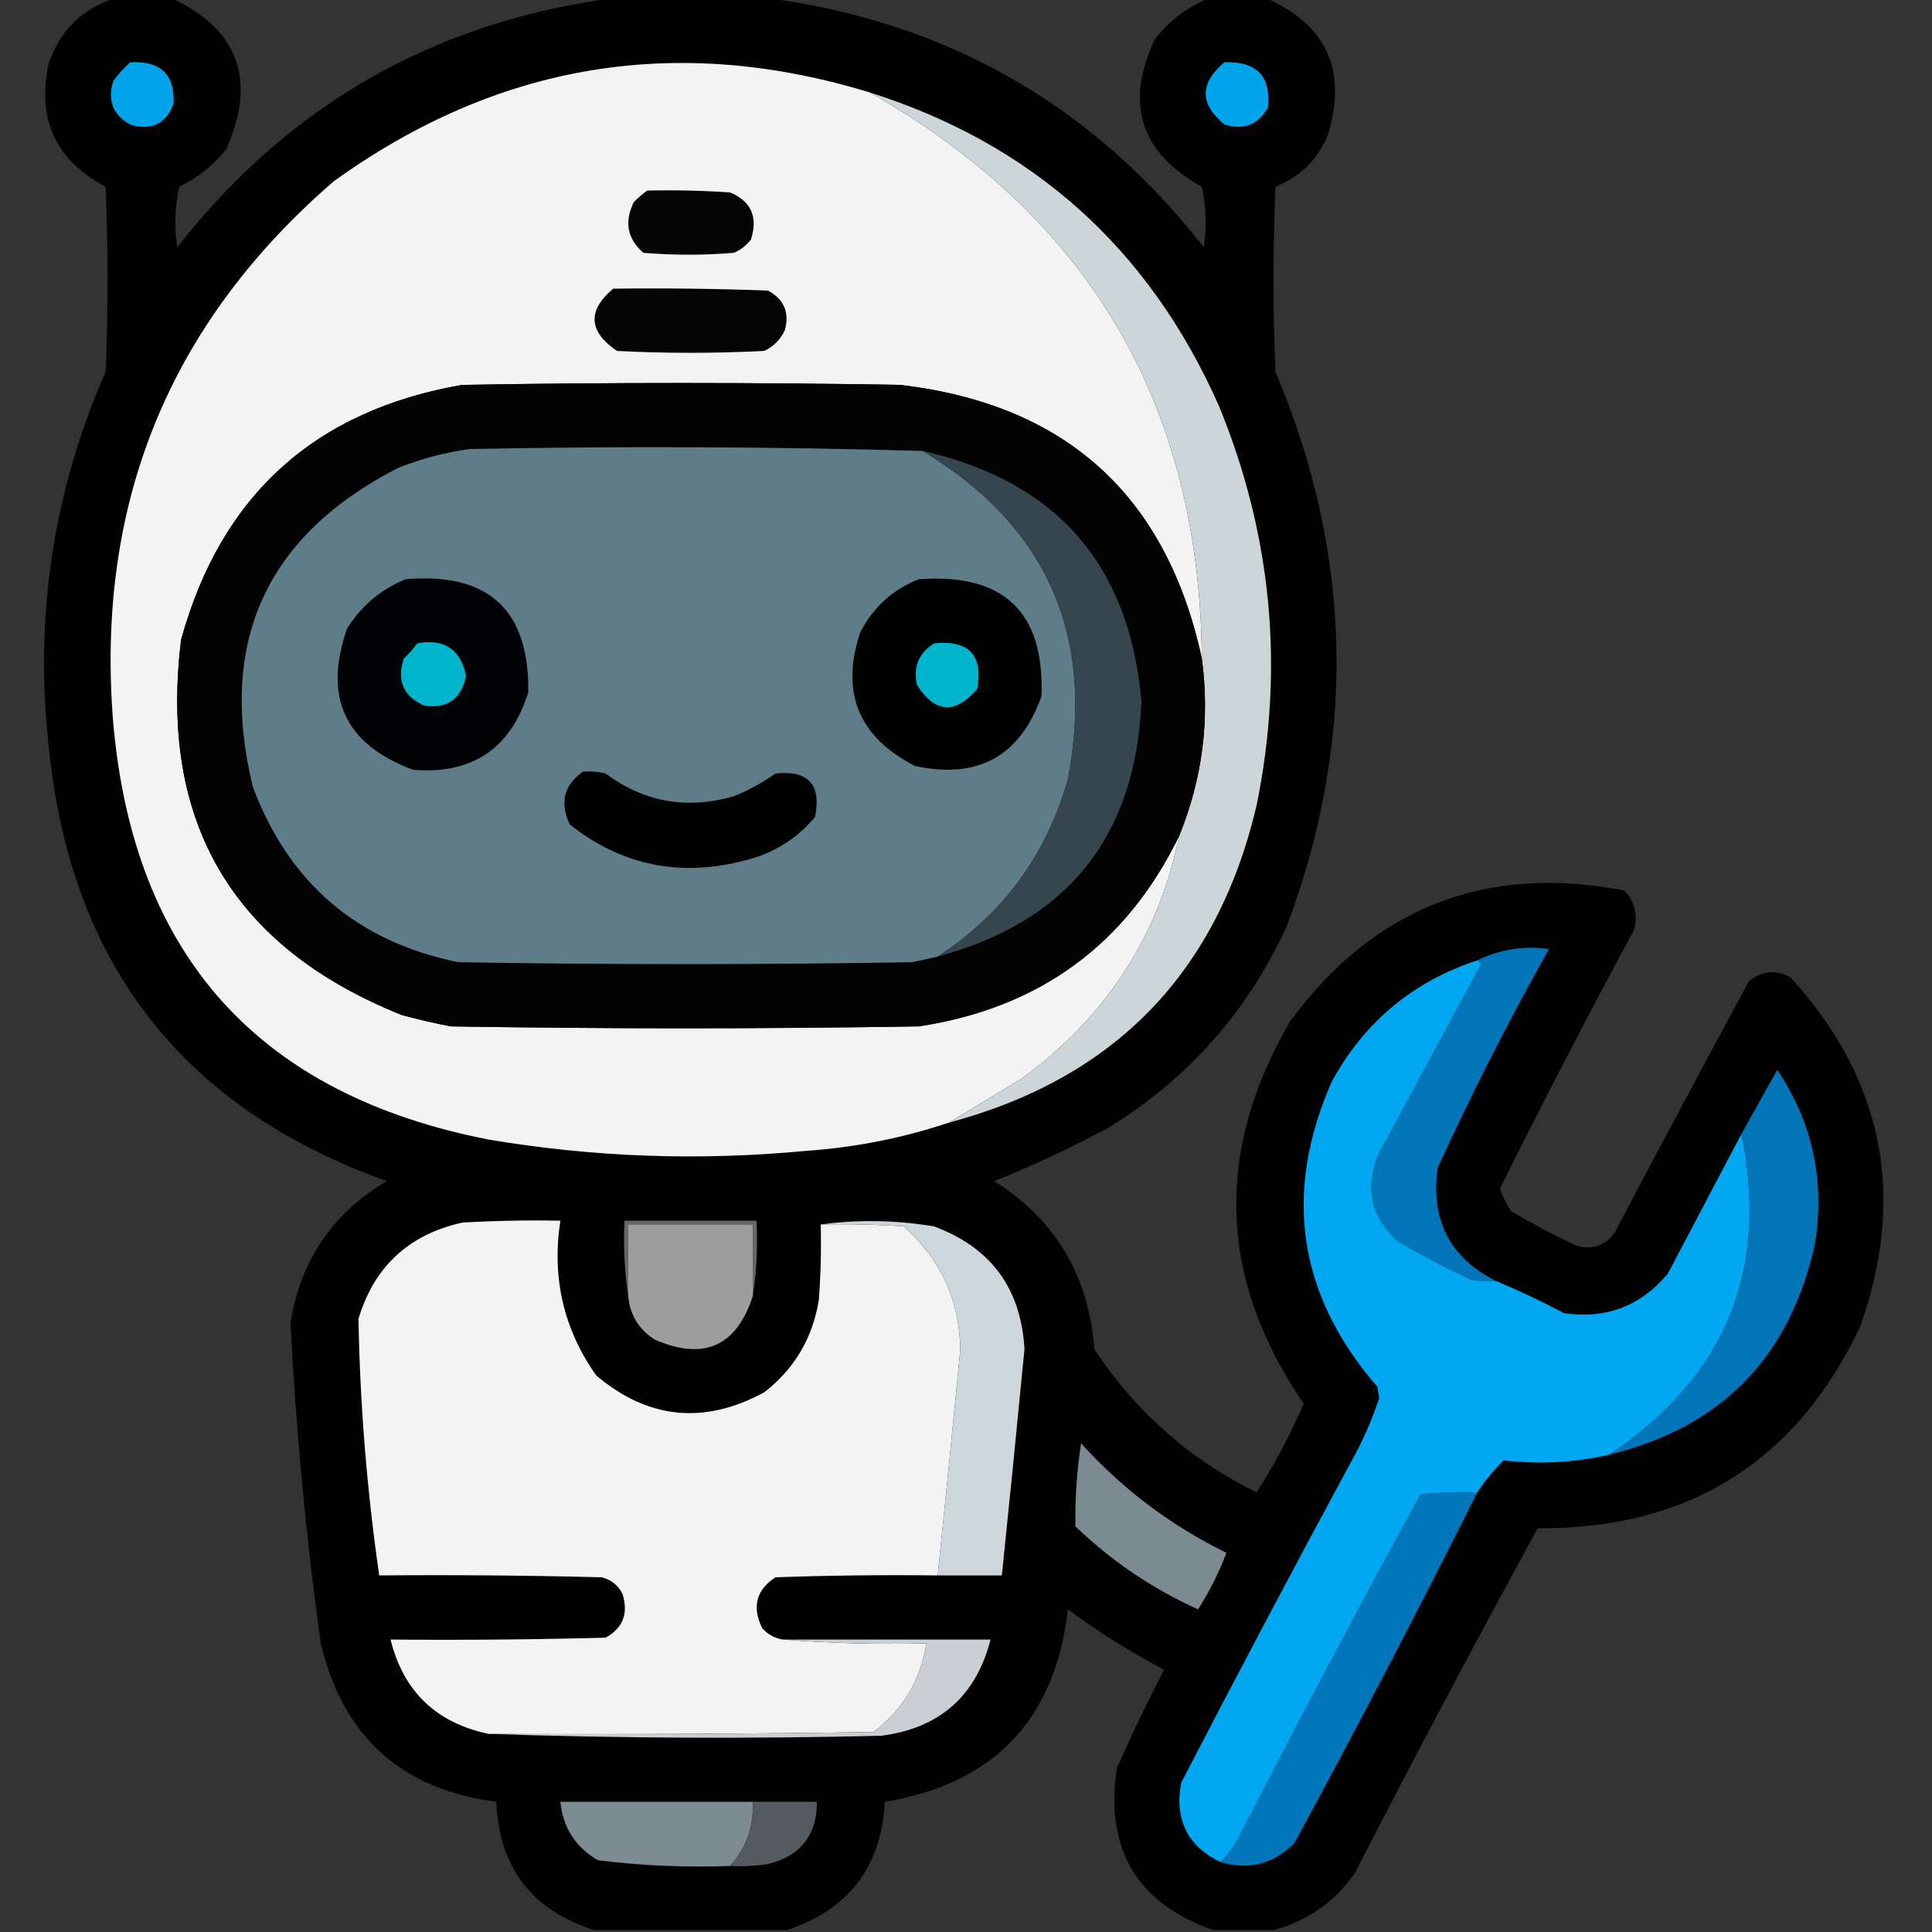 <?xml version="1.0" encoding="UTF-8"?>
<!DOCTYPE svg PUBLIC "-//W3C//DTD SVG 1.1//EN" "http://www.w3.org/Graphics/SVG/1.1/DTD/svg11.dtd">
<svg xmlns="http://www.w3.org/2000/svg" version="1.1" width="512px" height="512px" style="shape-rendering:geometricPrecision; text-rendering:geometricPrecision; image-rendering:optimizeQuality; fill-rule:evenodd; clip-rule:evenodd" xmlns:xlink="http://www.w3.org/1999/xlink">
<rect width="100%" height="100%" fill="#333333" stroke="none"/>
<g><path style="opacity:0.969" fill="#010101" d="M 30.5,-0.5 C 35.5,-0.5 40.5,-0.5 45.5,-0.5C 63.236,7.856 68.069,21.189 60,39.5C 56.555,43.783 52.388,47.117 47.5,49.5C 46.337,54.802 46.17,60.136 47,65.5C 76.473,27.843 114.973,5.843 162.5,-0.5C 176.167,-0.5 189.833,-0.5 203.5,-0.5C 251.029,5.844 289.529,27.844 319,65.5C 319.829,60.136 319.663,54.802 318.5,49.5C 302.214,40.472 298.047,27.473 306,10.5C 309.857,5.468 314.69,1.801 320.5,-0.5C 325.5,-0.5 330.5,-0.5 335.5,-0.5C 351.504,6.515 357.004,18.515 352,35.5C 349.333,42.167 344.667,46.833 338,49.5C 337.333,65.833 337.333,82.167 338,98.5C 358.545,147.123 359.545,196.123 341,245.5C 330.589,268.161 314.756,285.994 293.5,299C 283.71,304.23 273.71,308.896 263.5,313C 279.724,323.267 288.557,338.101 290,357.5C 300.914,374.084 315.248,386.75 333,395.5C 337.811,388.047 341.977,380.214 345.5,372C 322.893,338.981 321.726,305.147 342,270.5C 364.268,240.45 393.768,228.95 430.5,236C 433.265,238.995 434.098,242.495 433,246.5C 420.761,269.145 408.928,291.978 397.5,315C 398.236,317.139 399.236,319.139 400.5,321C 406.008,324.255 411.675,327.255 417.5,330C 421.898,331.378 425.398,330.212 428,326.5C 439.706,304.254 451.539,282.087 463.5,260C 466.967,257.214 470.634,256.88 474.5,259C 499.108,286.04 505.275,316.873 493,351.5C 475.988,387.435 447.488,405.268 407.5,405C 390.951,435.262 374.785,465.762 359,496.5C 353.584,504.095 346.417,509.095 337.5,511.5C 332.167,511.5 326.833,511.5 321.5,511.5C 301.25,504.356 292.75,490.023 296,468.5C 299.878,459.742 304.045,451.076 308.5,442.5C 299.579,437.792 291.079,432.459 283,426.5C 279.654,455.68 263.487,472.68 234.5,477.5C 233.531,494.789 224.865,506.123 208.5,511.5C 191.5,511.5 174.5,511.5 157.5,511.5C 140.941,506.267 132.274,494.933 131.5,477.5C 106.351,474.184 90.851,460.184 85,435.5C 81.083,407.254 78.417,378.921 77,350.5C 79.683,333.945 88.183,321.445 102.5,313C 48.618,293.778 18.784,255.612 13,198.5C 9.005,163.792 14.005,130.458 28,98.5C 28.667,82.167 28.667,65.833 28,49.5C 14.608,42.378 9.608,31.378 13,16.5C 16.11,7.889 21.943,2.222 30.5,-0.5 Z"/></g>
<g><path style="opacity:1" fill="#01a3eb" d="M 34.5,16.5 C 42.545,16.048 46.378,19.714 46,27.5C 43.917,32.904 40.084,34.737 34.5,33C 29.931,30.459 28.431,26.625 30,21.5C 31.366,19.638 32.866,17.972 34.5,16.5 Z"/></g>
<g><path style="opacity:1" fill="#f3f3f3" d="M 230.5,24.5 C 288.676,57.512 318.01,107.512 318.5,174.5C 309.127,131.295 282.46,107.128 238.5,102C 199.833,101.333 161.167,101.333 122.5,102C 83.393,108.775 58.56,131.275 48,169.5C 42.072,217.851 61.572,251.017 106.5,269C 110.797,270.158 115.131,271.158 119.5,272C 160.833,272.667 202.167,272.667 243.5,272C 275.509,267.118 298.509,250.285 312.5,221.5C 307.032,248.2 293.032,269.7 270.5,286C 264.103,289.859 257.77,293.692 251.5,297.5C 239.216,301.605 226.549,304.105 213.5,305C 185.354,307.679 157.354,306.679 129.5,302C 68.586,290.088 35.419,253.255 30,191.5C 25.297,133.569 44.797,85.736 88.5,48C 132.027,16.704 179.36,8.871 230.5,24.5 Z"/></g>
<g><path style="opacity:1" fill="#01a3eb" d="M 324.5,16.5 C 333.036,16.2 336.87,20.2 336,28.5C 333.459,33.069 329.625,34.569 324.5,33C 317.87,27.55 317.87,22.05 324.5,16.5 Z"/></g>
<g><path style="opacity:1" fill="#ccd5d8" d="M 230.5,24.5 C 273.713,38.205 304.546,65.872 323,107.5C 337.09,141.765 340.423,177.098 333,213.5C 322.563,257.77 295.397,285.77 251.5,297.5C 257.77,293.692 264.103,289.859 270.5,286C 293.032,269.7 307.032,248.2 312.5,221.5C 318.665,206.347 320.665,190.68 318.5,174.5C 318.01,107.512 288.676,57.512 230.5,24.5 Z"/></g>
<g><path style="opacity:1" fill="#050505" d="M 171.5,50.5 C 178.841,50.334 186.174,50.5 193.5,51C 199.095,53.354 200.928,57.521 199,63.5C 197.786,65.049 196.286,66.216 194.5,67C 186.5,67.667 178.5,67.667 170.5,67C 166.212,63.229 165.379,58.729 168,53.5C 169.145,52.364 170.312,51.364 171.5,50.5 Z"/></g>
<g><path style="opacity:1" fill="#040404" d="M 162.5,76.5 C 176.171,76.333 189.837,76.5 203.5,77C 207.768,79.281 209.268,82.781 208,87.5C 206.833,90 205,91.833 202.5,93C 189.5,93.667 176.5,93.667 163.5,93C 155.937,87.827 155.604,82.327 162.5,76.5 Z"/></g>
<g><path style="opacity:1" fill="#030303" d="M 318.5,174.5 C 320.665,190.68 318.665,206.347 312.5,221.5C 298.509,250.285 275.509,267.118 243.5,272C 202.167,272.667 160.833,272.667 119.5,272C 115.131,271.158 110.797,270.158 106.5,269C 61.572,251.017 42.072,217.851 48,169.5C 58.56,131.275 83.393,108.775 122.5,102C 161.167,101.333 199.833,101.333 238.5,102C 282.46,107.128 309.127,131.295 318.5,174.5 Z"/></g>
<g><path style="opacity:1" fill="#5f7c89" d="M 244.5,119.5 C 277.428,139.374 290.262,168.374 283,206.5C 277.312,226.588 265.812,242.255 248.5,253.5C 246.199,254.06 243.866,254.56 241.5,255C 201.5,255.667 161.5,255.667 121.5,255C 94.737,249.57 76.57,234.07 67,208.5C 57.671,170.127 70.505,141.961 105.5,124C 111.63,121.551 117.963,119.884 124.5,119C 164.516,118.202 204.516,118.369 244.5,119.5 Z"/></g>
<g><path style="opacity:1" fill="#36464e" d="M 244.5,119.5 C 280.026,127.527 299.359,149.694 302.5,186C 300.923,221.735 282.923,244.235 248.5,253.5C 265.812,242.255 277.312,226.588 283,206.5C 290.262,168.374 277.428,139.374 244.5,119.5 Z"/></g>
<g><path style="opacity:1" fill="#010203" d="M 107.5,153.5 C 129.471,151.642 140.304,161.642 140,183.5C 135.295,198.437 125.128,205.271 109.5,204C 91.418,197.331 85.584,184.831 92,166.5C 95.869,160.452 101.035,156.118 107.5,153.5 Z"/></g>
<g><path style="opacity:1" fill="#010202" d="M 243.5,153.5 C 266.018,151.855 276.852,162.188 276,184.5C 270.357,200.409 259.191,206.576 242.5,203C 227.495,195.319 222.662,183.486 228,167.5C 231.471,160.865 236.638,156.198 243.5,153.5 Z"/></g>
<g><path style="opacity:1" fill="#00b4cb" d="M 110.5,170.5 C 117.649,169.163 121.982,171.996 123.5,179C 122.327,185.181 118.66,187.848 112.5,187C 106.908,184.598 105.075,180.431 107,174.5C 108.376,173.295 109.542,171.962 110.5,170.5 Z"/></g>
<g><path style="opacity:1" fill="#00b4cc" d="M 247.5,170.5 C 256.711,169.542 260.545,173.542 259,182.5C 253.159,189.394 247.825,189.061 243,181.5C 241.959,176.732 243.459,173.066 247.5,170.5 Z"/></g>
<g><path style="opacity:1" fill="#010202" d="M 154.5,204.5 C 156.527,204.338 158.527,204.505 160.5,205C 170.734,212.594 182.068,214.594 194.5,211C 198.4,209.435 202.066,207.435 205.5,205C 214.217,204.051 217.717,207.884 216,216.5C 211.166,222.306 205,226.139 197.5,228C 180.278,232.55 164.778,229.383 151,218.5C 148.267,212.722 149.434,208.056 154.5,204.5 Z"/></g>
<g><path style="opacity:1" fill="#0275b9" d="M 396.5,339.5 C 394.143,339.663 391.81,339.497 389.5,339C 383.009,335.922 376.675,332.588 370.5,329C 363.557,322.818 361.724,315.318 365,306.5C 374,289.833 383,273.167 392,256.5C 392.692,255.563 392.525,254.897 391.5,254.5C 397.48,251.573 403.814,250.573 410.5,251.5C 399.864,270.438 390.031,289.772 381,309.5C 379.073,323.317 384.24,333.317 396.5,339.5 Z"/></g>
<g><path style="opacity:1" fill="#02a7f2" d="M 391.5,254.5 C 392.525,254.897 392.692,255.563 392,256.5C 383,273.167 374,289.833 365,306.5C 361.724,315.318 363.557,322.818 370.5,329C 376.675,332.588 383.009,335.922 389.5,339C 391.81,339.497 394.143,339.663 396.5,339.5C 402.63,342.065 408.63,344.898 414.5,348C 425.653,349.617 434.82,346.117 442,337.5C 448.513,325.14 455.013,312.806 461.5,300.5C 468.932,336.642 457.266,364.976 426.5,385.5C 417.252,387.609 407.919,388.109 398.5,387C 395.79,389.628 393.456,392.461 391.5,395.5C 386.489,395.334 381.489,395.501 376.5,396C 359.951,426.262 343.785,456.762 328,487.5C 326.723,489.747 325.223,491.747 323.5,493.5C 314.729,489.292 311.229,482.292 313,472.5C 327.745,444.008 342.745,415.675 358,387.5C 361.061,382.048 363.561,376.381 365.5,370.5C 365.333,369.5 365.167,368.5 365,367.5C 343.909,343.117 339.909,316.117 353,286.5C 361.658,270.762 374.491,260.095 391.5,254.5 Z"/></g>
<g><path style="opacity:1" fill="#0275b9" d="M 426.5,385.5 C 457.266,364.976 468.932,336.642 461.5,300.5C 464.655,294.861 467.821,289.194 471,283.5C 480.318,297.447 483.651,312.781 481,329.5C 474.468,359.531 456.302,378.198 426.5,385.5 Z"/></g>
<g><path style="opacity:1" fill="#676767" d="M 199.5,343.5 C 199.5,337.167 199.5,330.833 199.5,324.5C 188.5,324.5 177.5,324.5 166.5,324.5C 166.5,330.833 166.5,337.167 166.5,343.5C 165.509,337.021 165.176,330.354 165.5,323.5C 177.167,323.5 188.833,323.5 200.5,323.5C 200.824,330.354 200.491,337.021 199.5,343.5 Z"/></g>
<g><path style="opacity:1" fill="#f3f3f3" d="M 217.5,324.5 C 224.841,324.334 232.174,324.5 239.5,325C 249.236,333.639 254.236,344.472 254.5,357.5C 252.573,377.512 250.573,397.512 248.5,417.5C 234.163,417.333 219.829,417.5 205.5,418C 200.391,421.366 199.224,425.866 202,431.5C 203.488,433.16 205.321,434.16 207.5,434.5C 219.989,435.495 232.656,435.829 245.5,435.5C 243.998,445.18 239.331,453.013 231.5,459C 197.502,459.5 163.502,459.667 129.5,459.5C 115.578,456.577 106.911,448.243 103.5,434.5C 122.503,434.667 141.503,434.5 160.5,434C 165.069,431.459 166.569,427.625 165,422.5C 163.891,420.185 162.057,418.685 159.5,418C 139.836,417.5 120.169,417.333 100.5,417.5C 97.233,394.934 95.4,372.267 95,349.5C 99.164,335.658 108.331,327.158 122.5,324C 131.16,323.5 139.827,323.334 148.5,323.5C 146.189,338.579 149.355,352.246 158,364.5C 171.717,376.106 186.551,377.606 202.5,369C 210.53,362.781 215.363,354.614 217,344.5C 217.5,337.842 217.666,331.175 217.5,324.5 Z"/></g>
<g><path style="opacity:1" fill="#9d9d9d" d="M 199.5,343.5 C 195.152,356.837 186.486,360.67 173.5,355C 169.25,352.267 166.916,348.434 166.5,343.5C 166.5,337.167 166.5,330.833 166.5,324.5C 177.5,324.5 188.5,324.5 199.5,324.5C 199.5,330.833 199.5,337.167 199.5,343.5 Z"/></g>
<g><path style="opacity:1" fill="#cdd6da" d="M 217.5,324.5 C 227.371,323.157 237.371,323.324 247.5,325C 262.572,330.576 270.572,341.41 271.5,357.5C 269.573,377.512 267.573,397.512 265.5,417.5C 259.833,417.5 254.167,417.5 248.5,417.5C 250.573,397.512 252.573,377.512 254.5,357.5C 254.236,344.472 249.236,333.639 239.5,325C 232.174,324.5 224.841,324.334 217.5,324.5 Z"/></g>
<g><path style="opacity:1" fill="#7c8b91" d="M 286.5,382.5 C 297.474,394.641 310.307,404.308 325,411.5C 323.1,416.633 320.6,421.633 317.5,426.5C 305.403,421.035 294.57,413.702 285,404.5C 284.867,397.132 285.367,389.799 286.5,382.5 Z"/></g>
<g><path style="opacity:1" fill="#0276ba" d="M 391.5,395.5 C 375.869,426.761 359.702,457.761 343,488.5C 337.398,494.025 330.898,495.692 323.5,493.5C 325.223,491.747 326.723,489.747 328,487.5C 343.785,456.762 359.951,426.262 376.5,396C 381.489,395.501 386.489,395.334 391.5,395.5 Z"/></g>
<g><path style="opacity:1" fill="#c9cfd2" d="M 207.5,434.5 C 225.833,434.5 244.167,434.5 262.5,434.5C 258.659,449.502 248.992,458.002 233.5,460C 198.664,460.831 163.998,460.664 129.5,459.5C 163.502,459.667 197.502,459.5 231.5,459C 239.331,453.013 243.998,445.18 245.5,435.5C 232.656,435.829 219.989,435.495 207.5,434.5 Z"/></g>
<g><path style="opacity:1" fill="#7d8c92" d="M 199.5,477.5 C 199.787,484.04 197.787,489.707 193.5,494.5C 181.757,494.936 170.09,494.436 158.5,493C 152.527,489.558 149.194,484.392 148.5,477.5C 165.5,477.5 182.5,477.5 199.5,477.5 Z"/></g>
<g><path style="opacity:1" fill="#535b5f" d="M 199.5,477.5 C 205.167,477.5 210.833,477.5 216.5,477.5C 216.498,486.343 212.165,491.843 203.5,494C 200.183,494.498 196.85,494.665 193.5,494.5C 197.787,489.707 199.787,484.04 199.5,477.5 Z"/></g>
</svg>

